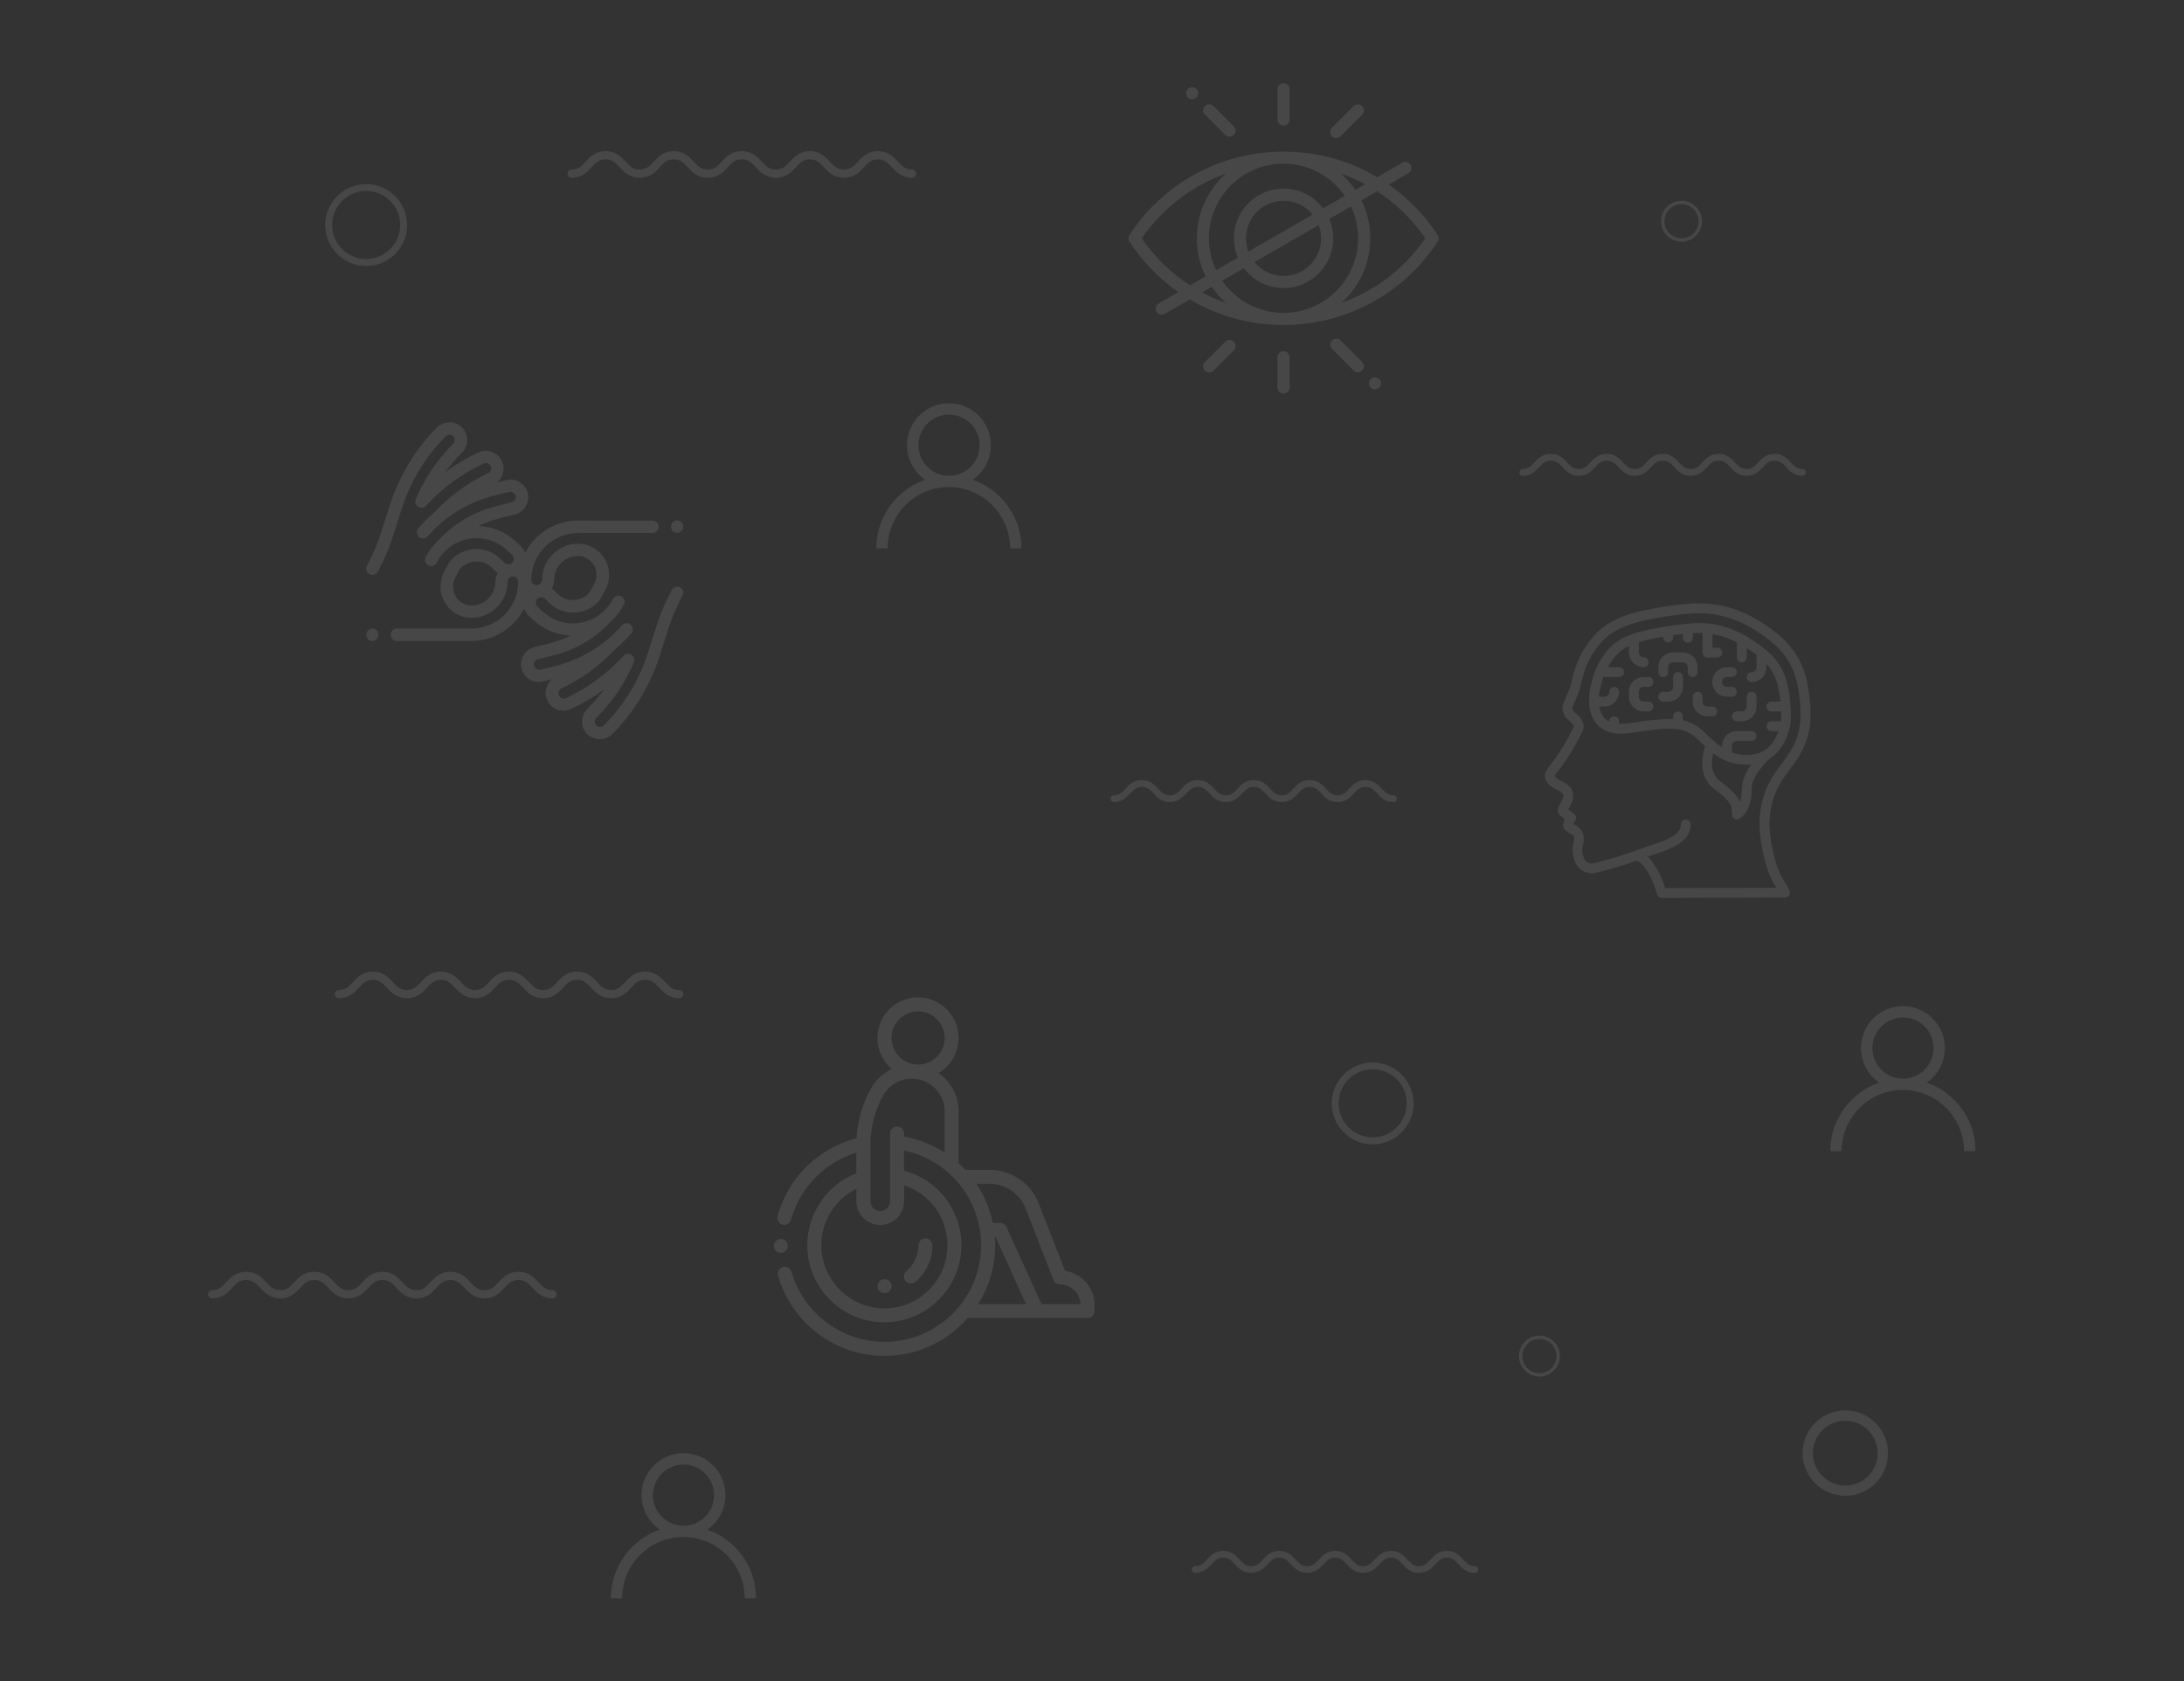 <?xml version="1.0" encoding="utf-8"?>
<!-- Generator: Adobe Illustrator 24.3.0, SVG Export Plug-In . SVG Version: 6.00 Build 0)  -->
<svg version="1.1" id="Layer_1" xmlns="http://www.w3.org/2000/svg" xmlns:xlink="http://www.w3.org/1999/xlink" x="0px" y="0px"
	 viewBox="0 0 2400 1847.5" style="enable-background:new 0 0 2400 1847.5;" xml:space="preserve">
<rect x="0" y="0" width="2400" height="1847.5" fill="#333333" stroke="none"/>
<style type="text/css">
	.st0{opacity:0.1;}
	.st1{fill:#FFFFFF;}
</style>
<g class="st0">
	<g>
		<g id="XMLID_75_">
			<path id="XMLID_112_" class="st1" d="M746.4,1096.8c-11.3,0-17.1-6.4-22-11.5c-4.5-4.8-8-8.7-15.4-8.7s-10.9,3.8-15.4,8.7
				c-4.7,5.2-10.7,11.5-22,11.5s-17.1-6.4-22-11.5c-4.5-4.8-8-8.7-15.4-8.7s-10.9,3.8-15.4,8.7c-4.7,5.2-10.7,11.5-22,11.5
				c-11.3,0-17.1-6.4-22-11.5c-4.5-4.8-8-8.7-15.4-8.7c-7.4,0-10.9,3.8-15.4,8.7c-4.7,5.2-10.7,11.5-22,11.5
				c-11.3,0-17.1-6.4-22-11.5c-4.5-4.8-8-8.7-15.4-8.7c-7.4,0-10.9,3.8-15.4,8.7c-4.7,5.2-10.7,11.5-22,11.5
				c-11.3,0-17.1-6.4-22-11.5c-4.5-4.8-8-8.7-15.4-8.7c-7.4,0-10.9,3.8-15.4,8.7c-4.7,5.2-10.7,11.5-22,11.5c-2.5,0-4.5-2-4.5-4.5
				c0-2.5,2-4.5,4.5-4.5c7.4,0,10.9-3.8,15.4-8.7c4.7-5.2,10.7-11.5,22-11.5c11.3,0,17.1,6.4,22,11.5c4.5,4.8,8,8.7,15.4,8.7
				c7.4,0,10.9-3.8,15.4-8.7c4.7-5.2,10.7-11.5,22-11.5c11.3,0,17.1,6.4,22,11.5c4.5,4.8,8,8.7,15.4,8.7c7.4,0,10.9-3.8,15.4-8.7
				c4.7-5.2,10.7-11.5,22-11.5c11.3,0,17.1,6.4,22,11.5c4.5,4.8,8,8.7,15.4,8.7s10.9-3.8,15.4-8.7c4.7-5.2,10.7-11.5,22-11.5
				s17.1,6.4,22,11.5c4.5,4.8,8,8.7,15.4,8.7s10.9-3.8,15.4-8.7c4.7-5.2,10.7-11.5,22-11.5s17.1,6.4,22,11.5c4.5,4.8,8,8.7,15.4,8.7
				c2.5,0,4.5,2,4.5,4.5C750.9,1094.9,748.9,1096.8,746.4,1096.8z"/>
		</g>
		<g id="XMLID_130_">
			<path id="XMLID_131_" class="st1" d="M607.2,1426.6c-11.3,0-17.1-6.4-22-11.5c-4.5-4.8-8-8.7-15.4-8.7s-10.9,3.8-15.4,8.7
				c-4.7,5.2-10.7,11.5-22,11.5s-17.1-6.4-22-11.5c-4.5-4.8-8-8.7-15.4-8.7c-7.4,0-10.9,3.8-15.4,8.7c-4.7,5.2-10.7,11.5-22,11.5
				c-11.3,0-17.1-6.4-22-11.5c-4.5-4.8-8-8.7-15.4-8.7c-7.4,0-10.9,3.8-15.4,8.7c-4.7,5.2-10.7,11.5-22,11.5
				c-11.3,0-17.1-6.4-22-11.5c-4.5-4.8-8-8.7-15.4-8.7c-7.4,0-10.9,3.8-15.4,8.7c-4.7,5.2-10.7,11.5-22,11.5
				c-11.3,0-17.1-6.4-22-11.5c-4.5-4.8-8-8.7-15.4-8.7c-7.4,0-10.9,3.8-15.4,8.7c-4.7,5.2-10.7,11.5-22,11.5c-2.5,0-4.5-2-4.5-4.5
				c0-2.5,2-4.5,4.5-4.5c7.4,0,10.9-3.8,15.4-8.7c4.7-5.2,10.7-11.5,22-11.5c11.3,0,17.1,6.4,22,11.5c4.5,4.8,8,8.7,15.4,8.7
				c7.4,0,10.9-3.8,15.4-8.7c4.7-5.2,10.7-11.5,22-11.5c11.3,0,17.1,6.4,22,11.5c4.5,4.8,8,8.7,15.4,8.7s10.9-3.8,15.4-8.7
				c4.7-5.2,10.7-11.5,22-11.5c11.3,0,17.1,6.4,22,11.5c4.5,4.8,8,8.7,15.4,8.7c7.4,0,10.9-3.8,15.4-8.7c4.7-5.2,10.7-11.5,22-11.5
				c11.3,0,17.1,6.4,22,11.5c4.5,4.8,8,8.7,15.4,8.7s10.9-3.8,15.4-8.7c4.7-5.2,10.7-11.5,22-11.5s17.1,6.4,22,11.5
				c4.5,4.8,8,8.7,15.4,8.7c2.5,0,4.5,2,4.5,4.5C611.7,1424.5,609.7,1426.6,607.2,1426.6z"/>
		</g>
		<g id="XMLID_132_">
			<path id="XMLID_133_" class="st1" d="M1531.3,881.3c-9.3,0-14.2-5.3-18.1-9.6c-3.7-4-6.6-7.1-12.6-7.1s-9,3.2-12.6,7.1
				c-4,4.3-8.8,9.6-18.1,9.6s-14.2-5.3-18.1-9.6c-3.7-4-6.6-7.1-12.6-7.1s-9,3.2-12.6,7.1c-4,4.3-8.8,9.6-18.1,9.6
				s-14.2-5.3-18.1-9.6c-3.7-4-6.6-7.1-12.6-7.1s-9,3.2-12.6,7.1c-4,4.3-8.8,9.6-18.1,9.6s-14.2-5.3-18.1-9.6
				c-3.7-4-6.6-7.1-12.7-7.1c-6,0-9,3.2-12.6,7.1c-4,4.3-8.8,9.6-18.1,9.6c-9.3,0-14.2-5.3-18.1-9.6c-3.7-4-6.6-7.1-12.7-7.1
				c-6,0-9,3.2-12.7,7.1c-4,4.3-8.8,9.6-18.1,9.6c-2.1,0-3.7-1.6-3.7-3.7c0-2.1,1.6-3.7,3.7-3.7c6,0,9-3.2,12.7-7.1
				c4-4.3,8.8-9.6,18.1-9.6s14.2,5.3,18.1,9.6c3.7,4,6.6,7.1,12.7,7.1c6,0,9-3.2,12.6-7.1c4-4.3,8.8-9.6,18.1-9.6
				c9.3,0,14.2,5.3,18.1,9.6c3.7,4,6.6,7.1,12.7,7.1c6,0,9-3.2,12.6-7.1c4-4.3,8.8-9.6,18.1-9.6s14.2,5.3,18.1,9.6
				c3.7,4,6.6,7.1,12.6,7.1s9-3.2,12.6-7.1c4-4.3,8.8-9.6,18.1-9.6s14.2,5.3,18.1,9.6c3.7,4,6.6,7.1,12.6,7.1s9-3.2,12.6-7.1
				c4-4.3,8.8-9.6,18.1-9.6s14.2,5.3,18.1,9.6c3.7,4,6.6,7.1,12.6,7.1c2.1,0,3.7,1.6,3.7,3.7
				C1534.9,879.6,1533.3,881.3,1531.3,881.3z"/>
		</g>
		<g id="XMLID_1_">
			<path id="XMLID_2_" class="st1" d="M1980.7,522.8c-9.3,0-14.2-5.3-18.1-9.6c-3.7-4-6.6-7.1-12.6-7.1s-9,3.2-12.6,7.1
				c-4,4.3-8.8,9.6-18.1,9.6s-14.2-5.3-18.1-9.6c-3.7-4-6.6-7.1-12.6-7.1s-9,3.2-12.6,7.1c-4,4.3-8.8,9.6-18.1,9.6
				s-14.2-5.3-18.1-9.6c-3.7-4-6.6-7.1-12.6-7.1s-9,3.2-12.6,7.1c-4,4.3-8.8,9.6-18.1,9.6s-14.2-5.3-18.1-9.6
				c-3.7-4-6.6-7.1-12.7-7.1c-6,0-9,3.2-12.6,7.1c-4,4.3-8.8,9.6-18.1,9.6s-14.2-5.3-18.1-9.6c-3.7-4-6.6-7.1-12.7-7.1
				c-6,0-9,3.2-12.7,7.1c-4,4.3-8.8,9.6-18.1,9.6c-2.1,0-3.7-1.6-3.7-3.7c0-2.1,1.6-3.7,3.7-3.7c6,0,9-3.2,12.7-7.1
				c4-4.3,8.8-9.6,18.1-9.6c9.3,0,14.2,5.3,18.1,9.6c3.7,4,6.6,7.1,12.7,7.1c6,0,9-3.2,12.6-7.1c4-4.3,8.8-9.6,18.1-9.6
				s14.2,5.3,18.1,9.6c3.7,4,6.6,7.1,12.7,7.1c6,0,9-3.2,12.6-7.1c4-4.3,8.8-9.6,18.1-9.6s14.2,5.3,18.1,9.6c3.7,4,6.6,7.1,12.6,7.1
				s9-3.2,12.6-7.1c4-4.3,8.8-9.6,18.1-9.6s14.2,5.3,18.1,9.6c3.7,4,6.6,7.1,12.6,7.1s9-3.2,12.6-7.1c4-4.3,8.8-9.6,18.1-9.6
				s14.2,5.3,18.1,9.6c3.7,4,6.6,7.1,12.6,7.1c2.1,0,3.7,1.6,3.7,3.7C1984.4,521.1,1982.8,522.8,1980.7,522.8z"/>
		</g>
		<g id="XMLID_4_">
			<path id="XMLID_5_" class="st1" d="M1620.7,1728.2c-9.3,0-14.2-5.3-18.1-9.6c-3.7-4-6.6-7.1-12.6-7.1s-9,3.2-12.6,7.1
				c-4,4.3-8.8,9.6-18.1,9.6s-14.2-5.3-18.1-9.6c-3.7-4-6.6-7.1-12.6-7.1s-9,3.2-12.6,7.1c-4,4.3-8.8,9.6-18.1,9.6
				s-14.2-5.3-18.1-9.6c-3.7-4-6.6-7.1-12.6-7.1s-9,3.2-12.6,7.1c-4,4.3-8.8,9.6-18.1,9.6s-14.2-5.3-18.1-9.6
				c-3.7-4-6.6-7.1-12.7-7.1c-6,0-9,3.2-12.6,7.1c-4,4.3-8.8,9.6-18.1,9.6s-14.2-5.3-18.1-9.6c-3.7-4-6.6-7.1-12.7-7.1
				c-6,0-9,3.2-12.7,7.1c-4,4.3-8.8,9.6-18.1,9.6c-2.1,0-3.7-1.6-3.7-3.7c0-2.1,1.6-3.7,3.7-3.7c6,0,9-3.2,12.7-7.1
				c4-4.3,8.8-9.6,18.1-9.6s14.2,5.3,18.1,9.6c3.7,4,6.6,7.1,12.7,7.1c6,0,9-3.2,12.6-7.1c4-4.3,8.8-9.6,18.1-9.6s14.2,5.3,18.1,9.6
				c3.7,4,6.6,7.1,12.7,7.1c6,0,9-3.2,12.6-7.1c4-4.3,8.8-9.6,18.1-9.6s14.2,5.3,18.1,9.6c3.7,4,6.6,7.1,12.6,7.1s9-3.2,12.6-7.1
				c4-4.3,8.8-9.6,18.1-9.6s14.2,5.3,18.1,9.6c3.7,4,6.6,7.1,12.6,7.1s9-3.2,12.6-7.1c4-4.3,8.8-9.6,18.1-9.6s14.2,5.3,18.1,9.6
				c3.7,4,6.6,7.1,12.6,7.1c2.1,0,3.7,1.6,3.7,3.7C1624.4,1726.6,1622.7,1728.2,1620.7,1728.2z"/>
		</g>
		<g id="XMLID_134_">
			<path id="XMLID_135_" class="st1" d="M1002.2,195.3c-11.3,0-17.1-6.4-22-11.5c-4.5-4.8-8-8.7-15.4-8.7s-10.9,3.8-15.4,8.7
				c-4.7,5.2-10.7,11.5-22,11.5c-11.3,0-17.1-6.4-22-11.5c-4.5-4.8-8-8.7-15.4-8.7c-7.4,0-10.9,3.8-15.4,8.7
				c-4.7,5.2-10.7,11.5-22,11.5c-11.3,0-17.1-6.4-22-11.5c-4.5-4.8-8-8.7-15.4-8.7s-10.9,3.8-15.4,8.7c-4.7,5.2-10.7,11.5-22,11.5
				s-17.1-6.4-22-11.5c-4.5-4.8-8-8.7-15.4-8.7s-10.9,3.8-15.4,8.7c-4.7,5.2-10.7,11.5-22,11.5s-17.1-6.4-22-11.5
				c-4.5-4.8-8-8.7-15.4-8.7s-10.9,3.8-15.4,8.7c-4.7,5.2-10.7,11.5-22,11.5c-2.5,0-4.5-2-4.5-4.5c0-2.5,2-4.5,4.5-4.5
				c7.4,0,10.9-3.8,15.4-8.7c4.7-5.2,10.7-11.5,22-11.5c11.3,0,17.1,6.4,22,11.5c4.5,4.8,8,8.7,15.4,8.7s10.9-3.8,15.4-8.7
				c4.7-5.2,10.7-11.5,22-11.5s17.1,6.4,22,11.5c4.5,4.8,8,8.7,15.4,8.7s10.9-3.8,15.4-8.7c4.7-5.2,10.7-11.5,22-11.5
				s17.1,6.4,22,11.5c4.5,4.8,8,8.7,15.4,8.7c7.4,0,10.9-3.8,15.4-8.7c4.7-5.2,10.7-11.5,22-11.5c11.3,0,17.1,6.4,22,11.5
				c4.5,4.8,8,8.7,15.4,8.7c7.4,0,10.9-3.8,15.4-8.7c4.7-5.2,10.7-11.5,22-11.5c11.3,0,17.1,6.4,22,11.5c4.5,4.8,8,8.7,15.4,8.7
				c2.5,0,4.5,2,4.5,4.5C1006.8,193.4,1004.8,195.3,1002.2,195.3z"/>
		</g>
	</g>
	<path class="st1" d="M2027.8,1643.5c-25.8,0-46.9-21-46.9-46.9s21-46.9,46.9-46.9c25.9,0,46.9,21,46.9,46.9
		C2074.7,1622.6,2053.6,1643.5,2027.8,1643.5z M2027.8,1561.1c-19.7,0-35.6,16-35.6,35.6c0,19.5,16,35.6,35.6,35.6
		s35.6-16,35.6-35.6C2063.4,1577.1,2047.5,1561.1,2027.8,1561.1z"/>
	<path class="st1" d="M402.4,292.3c-24.8,0-45-20.2-45-45s20.2-45,45-45c24.8,0,45,20.2,45,45S427.2,292.3,402.4,292.3z
		 M402.4,209.8c-20.6,0-37.4,16.8-37.4,37.4c0,20.6,16.8,37.4,37.4,37.4s37.4-16.8,37.4-37.4S423,209.8,402.4,209.8z"/>
	<path class="st1" d="M1508.4,1257.4c-24.8,0-45-20.2-45-45c0-24.8,20.2-45,45-45s45,20.2,45,45
		C1553.5,1237.2,1533.3,1257.4,1508.4,1257.4z M1508.4,1174.9c-20.6,0-37.4,16.8-37.4,37.4c0,20.6,16.8,37.4,37.4,37.4
		c20.6,0,37.4-16.8,37.4-37.4C1545.9,1191.7,1529.2,1174.9,1508.4,1174.9z"/>
	<path class="st1" d="M1847.8,265.6c-12.4,0-22.5-10.1-22.5-22.5s10.1-22.5,22.5-22.5c12.4,0,22.5,10.1,22.5,22.5
		S1860.2,265.6,1847.8,265.6z M1847.8,224.3c-10.3,0-18.8,8.5-18.8,18.8s8.5,18.8,18.8,18.8c10.3,0,18.8-8.5,18.8-18.8
		S1858.2,224.3,1847.8,224.3z"/>
	<path class="st1" d="M1691.7,1512.5c-12.4,0-22.5-10.1-22.5-22.5s10.1-22.5,22.5-22.5s22.5,10.1,22.5,22.5
		S1704.1,1512.5,1691.7,1512.5z M1691.7,1471.2c-10.3,0-18.8,8.5-18.8,18.8c0,10.3,8.5,18.8,18.8,18.8s18.8-8.5,18.8-18.8
		C1710.5,1479.6,1702,1471.2,1691.7,1471.2z"/>
	<g>
		<g>
			<path class="st1" d="M1099.2,546.2c-8.7-8.7-19-15.2-30.3-19c12.1-8.3,20-22.3,20-38c0-25.4-20.6-46.1-46.1-46.1
				c-25.4,0-46.1,20.6-46.1,46.1c0,15.7,7.9,29.6,20,38c-11.3,3.8-21.6,10.3-30.3,19c-15,15-23.4,35-23.4,56.3h12.4
				c0-37.1,30.2-67.3,67.3-67.3s67.3,30.2,67.3,67.3h12.4C1122.6,581.3,1114.2,561.2,1099.2,546.2z M1042.9,522.8
				c-18.6,0-33.6-15-33.6-33.6s15-33.6,33.6-33.6c18.6,0,33.6,15,33.6,33.6S1061.4,522.8,1042.9,522.8z"/>
		</g>
	</g>
	<g>
		<g>
			<path class="st1" d="M807.5,1699.8c-8.7-8.7-19-15.2-30.3-19c12.1-8.3,20-22.3,20-38c0-25.4-20.6-46.1-46.1-46.1
				c-25.4,0-46.1,20.6-46.1,46.1c0,15.7,7.9,29.6,20,38c-11.3,3.8-21.6,10.3-30.3,19c-15,15-23.4,35-23.4,56.3h12.4
				c0-37.1,30.2-67.3,67.3-67.3c37.1,0,67.3,30.2,67.3,67.3h12.4C830.8,1734.9,822.5,1714.8,807.5,1699.8z M751.1,1676.4
				c-18.6,0-33.6-15-33.6-33.6s15-33.6,33.6-33.6c18.6,0,33.6,15,33.6,33.6S769.7,1676.4,751.1,1676.4z"/>
		</g>
	</g>
	<g>
		<g>
			<path class="st1" d="M2147.5,1208.6c-8.7-8.7-19-15.2-30.3-19c12.1-8.3,20-22.3,20-38c0-25.4-20.6-46.1-46.1-46.1
				c-25.5,0-46.1,20.6-46.1,46.1c0,15.7,7.9,29.6,20,38c-11.3,3.8-21.6,10.3-30.3,19c-15,15-23.4,35-23.4,56.3h12.4
				c0-37.1,30.2-67.3,67.3-67.3c37.1,0,67.3,30.2,67.3,67.3h12.4C2170.9,1243.6,2162.6,1223.6,2147.5,1208.6z M2091.2,1185.2
				c-18.6,0-33.6-15-33.6-33.6c0-18.6,15-33.6,33.6-33.6c18.6,0,33.6,15,33.6,33.6C2124.8,1170.1,2109.7,1185.2,2091.2,1185.2z"/>
		</g>
	</g>
	<g>
		<path class="st1" d="M409.2,690.8c-1.8,0-3.5,0.7-4.8,2c-1.3,1.3-2,3-2,4.8c0,1.8,0.7,3.6,2,4.8c1.3,1.3,3,2,4.8,2
			c1.8,0,3.5-0.7,4.8-2c1.3-1.3,2-3,2-4.8c0-1.8-0.7-3.5-2-4.8C412.7,691.5,411,690.8,409.2,690.8z"/>
		<path class="st1" d="M744.1,585.4c1.8,0,3.5-0.7,4.8-2c1.3-1.3,2-3,2-4.8c0-1.8-0.7-3.5-2-4.8c-1.3-1.3-3-2-4.8-2
			c-1.8,0-3.5,0.7-4.8,2c-1.3,1.3-2,3-2,4.8c0,1.8,0.7,3.6,2,4.8C740.6,584.7,742.3,585.4,744.1,585.4z"/>
		<path class="st1" d="M747.2,645.4c-3.4-1.7-7.4-0.4-9.1,3l-3.2,6.3c-5,10-9.3,20.4-12.8,31.1L712,717.3
			c-9.4,29.4-25.5,56.2-46.3,77.6c-0.6,0.7-1.3,1.3-1.9,1.9c-1.2,1.2-2.9,1.9-4.6,1.9c-1.6,0-3-0.6-4-1.7c-2.2-2.3-2.1-6,0.1-8.2
			c17.7-17.6,31.5-38.1,41.2-61c1.5-3.5-0.2-7.5-3.6-8.9c-2.9-1.2-6.2-0.3-8.1,2.2c-17.8,19.3-38.9,34.7-62.8,45.9
			c-2.9,1.4-6.4,0.1-7.8-2.8c-0.7-1.4-0.7-3-0.2-4.5c0.5-1.5,1.6-2.6,3-3.3c22.4-10.5,42.3-25,59.1-43.2c6.3-5.2,12.1-11,17.6-17.2
			c2.5-2.8,2.2-7.1-0.6-9.6c-2.8-2.5-7.1-2.2-9.6,0.6c-19.4,22.2-44.8,37.7-73.4,44.8l-16.2,4c-1.5,0.4-3.1,0.1-4.4-0.7
			c-1.3-0.8-2.3-2.1-2.7-3.6c-0.8-3.1,1.1-6.3,4.3-7.1l16.2-4c25.5-6.3,48.2-19.9,65.8-39.3c5-4.8,9.3-10.5,12.5-16.9
			c1.7-3.4,0.4-7.4-3-9.1c-3.4-1.7-7.4-0.4-9.1,3c-2.1,4.2-4.7,7.9-7.8,11.2c-0.4,0.3-0.8,0.6-1.2,1.1c-0.4,0.5-0.8,0.9-1.2,1.3
			c-8.9,8.4-20.9,13.3-33.7,13.3c0,0,0,0,0,0c-12.5,0-24.6-4.9-34.1-13.8l-4.7-4.4c-2.4-2.3-2.7-6.1-0.6-8.5c1.1-1.2,2.6-2,4.2-2
			c1.6-0.1,3.2,0.5,4.4,1.6l5.4,5.1c11.9,11.1,29.1,13.3,44,5.4c6-3.2,10.9-8.2,14.1-14.5l3.4-6.6c3.5-6.9,4.5-14.9,2.9-22.5
			l-0.1-0.6c-3.4-15.5-17.3-26.8-33.2-26.8c-21.7,0-39.5,17.7-39.6,39.4c0,3.3-2.7,6.2-5.9,6.2c0,0,0,0,0,0c-1.6,0-3.1-0.6-4.2-1.7
			c-1.1-1.1-1.7-2.6-1.7-4.2c0-28.4,23.1-51.5,51.5-51.5h81.7c3.8,0,6.8-3,6.8-6.8c0-3.8-3-6.8-6.8-6.8H635
			c-25.2,0-47.1,14.4-57.9,35.4c-1.1-2.8-2.7-5.4-5.1-7.6l-4.7-4.4c-11.5-10.8-26.3-17-41.6-17.4c7.5-3.7,15.5-6.6,23.8-8.7l16.2-4
			c10.4-2.6,16.8-13.2,14.2-23.6c-1.3-5-4.4-9.3-8.9-12c-4.5-2.7-9.7-3.5-14.7-2.2l-10.1,2.5c2.7-2.2,4.8-5.1,6-8.5
			c1.8-4.9,1.5-10.2-0.7-14.9c-4.6-9.7-16.2-13.9-25.9-9.4c-12.8,6-25,13.2-36.3,21.5c5.5-7.6,11.6-14.7,18.4-21.4
			c7.4-7.4,7.6-19.6,0.4-27.2c-3.6-3.8-8.5-5.9-13.7-6c-5.4-0.1-10.6,2.1-14.4,5.9c-0.7,0.7-1.4,1.4-2.1,2.1
			c-22.3,22.9-39.4,51.6-49.5,82.9l-10.1,31.5c-3.2,10-7.2,19.8-12,29.1l-3.2,6.3c-1.7,3.4-0.4,7.4,3,9.1c1,0.5,2,0.7,3.1,0.7
			c2.5,0,4.9-1.4,6.1-3.7l3.2-6.3c5-10,9.3-20.4,12.8-31.1l10.1-31.5c9.4-29.4,25.5-56.2,46.3-77.6c0.6-0.7,1.3-1.3,1.9-2
			c1.2-1.2,2.9-1.9,4.6-1.9c1.6,0,3,0.6,4,1.7c2.2,2.3,2.1,6-0.1,8.2c-17.7,17.6-31.5,38.1-41.2,61c-1.5,3.5,0.2,7.5,3.6,8.9
			c2.9,1.2,6.2,0.3,8.1-2.2c17.8-19.3,39-34.7,62.8-45.9c2.9-1.4,6.4-0.1,7.8,2.8c0.7,1.4,0.7,3,0.2,4.5c-0.5,1.5-1.6,2.6-3,3.3
			c-22.4,10.5-42.3,25-59.1,43.2c-6.3,5.2-12.1,11-17.6,17.2c-2.5,2.8-2.2,7.1,0.6,9.6c2.8,2.5,7.1,2.2,9.6-0.6
			c19.4-22.2,44.8-37.7,73.4-44.8l16.2-4c1.5-0.4,3.1-0.1,4.4,0.7c1.3,0.8,2.3,2.1,2.7,3.6c0.8,3.1-1.1,6.3-4.3,7.1l-16.2,4
			c-25.5,6.3-48.1,19.9-65.8,39.3c-5,4.8-9.3,10.5-12.5,16.9c-1.7,3.4-0.4,7.4,3,9.1c3.4,1.7,7.4,0.4,9.1-3
			c2.1-4.1,4.7-7.9,7.8-11.2c0.4-0.3,0.8-0.7,1.2-1.1c0.4-0.5,0.8-0.9,1.2-1.3c8.9-8.4,20.9-13.3,33.7-13.3h0
			c12.5,0,24.6,4.9,34.1,13.8l4.7,4.4c2.4,2.3,2.7,6.1,0.6,8.5c-1.1,1.2-2.6,2-4.2,2c-1.6,0.1-3.2-0.5-4.4-1.6l-5.4-5.1
			c-11.9-11.1-29.1-13.3-44-5.4c-6,3.2-10.9,8.2-14.1,14.5l-3.4,6.6c-3.5,6.9-4.5,14.9-2.9,22.5l0.1,0.6
			c3.4,15.5,17.3,26.8,33.2,26.8c21.7,0,39.5-17.7,39.6-39.4c0-3.3,2.7-6.2,5.9-6.2h0c1.6,0,3.1,0.6,4.2,1.7
			c1.1,1.1,1.7,2.6,1.7,4.2c0,28.4-23.1,51.5-51.5,51.5h-81.9c-3.8,0-6.8,3-6.8,6.8c0,3.8,3,6.8,6.8,6.8h81.9
			c25.2,0,47.1-14.4,57.9-35.4c1.1,2.8,2.7,5.4,5.1,7.6l4.7,4.4c11.5,10.8,26.3,17,41.6,17.4c-7.5,3.7-15.5,6.6-23.8,8.7l-16.2,4
			c-10.4,2.6-16.8,13.2-14.2,23.6c1.3,5,4.4,9.3,8.9,12c3.1,1.8,6.5,2.8,10,2.8c1.6,0,3.2-0.2,4.7-0.6l10.1-2.5
			c-2.7,2.2-4.8,5.1-6,8.5c-1.8,4.9-1.5,10.2,0.7,14.9c3.3,7.1,10.3,11.2,17.7,11.2c2.8,0,5.6-0.6,8.2-1.8c12.8-6,25-13.2,36.3-21.5
			c-5.5,7.6-11.6,14.7-18.4,21.4c-7.4,7.4-7.6,19.6-0.4,27.2c3.6,3.8,8.5,5.9,13.7,6h0.3c5.3,0,10.4-2.1,14.2-5.9
			c0.7-0.7,1.4-1.4,2.1-2.1c22.3-22.9,39.4-51.6,49.5-82.9l10.1-31.5c3.2-10,7.2-19.8,12-29.1l3.2-6.3
			C751.9,651.2,750.5,647.1,747.2,645.4z M609,636.8c0.1-14.3,11.8-25.9,26-25.9c9.5,0,17.9,6.7,19.9,16l0.1,0.6
			c1,4.6,0.4,9.3-1.7,13.5l-3.4,6.6c-1.9,3.8-4.8,6.7-8.3,8.6c-9.6,5.1-20.8,3.8-28.3-3.3l-5.4-5.1c-0.5-0.5-1-0.9-1.5-1.3
			C608,643.7,609,640.4,609,636.8z M544.3,639.4c-0.1,14.3-11.8,25.9-26,25.9c-9.5,0-17.9-6.7-19.9-16l-0.1-0.6
			c-1-4.6-0.4-9.3,1.7-13.5l3.4-6.6c1.9-3.8,4.8-6.7,8.3-8.6c3.9-2.1,8.1-3.1,12.1-3.1c5.9,0,11.7,2.2,16.2,6.4l5.4,5.1
			c0.5,0.5,1,0.9,1.5,1.3C545.3,632.5,544.3,635.9,544.3,639.4z"/>
	</g>
	<g>
		<path class="st1" d="M1410.5,138c3.7,0,6.7-3,6.7-6.7V98.1c0-3.7-3-6.7-6.7-6.7c-3.7,0-6.7,3-6.7,6.7v33.2
			C1403.8,135,1406.8,138,1410.5,138z"/>
		<path class="st1" d="M1346.4,148.3c1.3,1.3,3,1.9,4.7,1.9c1.7,0,3.4-0.7,4.7-2c2.6-2.6,2.6-6.8,0-9.4l-22.3-22.3
			c-2.6-2.6-6.8-2.6-9.4,0c-2.6,2.6-2.6,6.8,0,9.4L1346.4,148.3z"/>
		<path class="st1" d="M1310,109.1c1.7,0,3.4-0.7,4.7-1.9l0,0c2.6-2.6,2.6-6.8,0-9.4c-2.6-2.6-6.8-2.6-9.4,0c-2.6,2.6-2.6,6.8,0,9.4
			C1306.6,108.5,1308.3,109.1,1310,109.1z"/>
		<path class="st1" d="M1468.4,151.7c1.7,0,3.4-0.7,4.7-2l23.7-23.7c2.6-2.6,2.6-6.8,0-9.4c-2.6-2.6-6.8-2.6-9.4,0l-23.7,23.7
			c-2.6,2.6-2.6,6.8,0,9.4C1465,151,1466.7,151.7,1468.4,151.7z"/>
		<path class="st1" d="M1410.5,385.8c-3.7,0-6.7,3-6.7,6.7v33.2c0,3.7,3,6.7,6.7,6.7c3.7,0,6.7-3,6.7-6.7v-33.2
			C1417.2,388.8,1414.2,385.8,1410.5,385.8z"/>
		<path class="st1" d="M1346.4,375.5l-22.3,22.3c-2.6,2.6-2.6,6.8,0,9.4c1.3,1.3,3,2,4.7,2c1.7,0,3.4-0.7,4.7-1.9l22.3-22.3
			c2.6-2.6,2.6-6.8,0-9.4C1353.3,372.9,1349,372.9,1346.4,375.5z"/>
		<path class="st1" d="M1473.2,374c-2.6-2.6-6.8-2.6-9.4,0c-2.6,2.6-2.6,6.8,0,9.4l23.7,23.7c1.3,1.3,3,2,4.7,2s3.4-0.7,4.7-1.9
			c2.6-2.6,2.6-6.8,0-9.4L1473.2,374z"/>
		<path class="st1" d="M1506.3,416.6L1506.3,416.6c-2.6,2.6-2.6,6.8,0,9.4c1.3,1.3,3,1.9,4.7,1.9c1.7,0,3.4-0.7,4.7-2
			c2.6-2.6,2.6-6.8,0-9.4C1513.1,414,1508.9,414,1506.3,416.6z"/>
		<path class="st1" d="M1579.9,258.2c-14.5-22.1-32.8-40.8-53.8-55.4l21.6-12.5c3.2-1.8,4.3-5.9,2.4-9.1c-1.8-3.2-5.9-4.3-9.1-2.4
			l-27.5,15.9c-30.7-18.2-66.1-28.1-103-28.1c-68.5,0-131.8,34.2-169.4,91.6c-1.5,2.2-1.5,5.1,0,7.3c14.5,22.1,32.8,40.8,53.8,55.4
			l-21.6,12.5c-3.2,1.8-4.3,5.9-2.4,9.1c1.2,2.1,3.5,3.3,5.8,3.3c1.1,0,2.3-0.3,3.3-0.9l27.5-15.9c30.7,18.2,66.1,28.1,103,28.1
			c68.5,0,131.8-34.2,169.4-91.6C1581.3,263.3,1581.3,260.5,1579.9,258.2z M1500.1,202.5l-10.7,6.2c-4.4-6.6-9.7-12.5-15.6-17.8
			C1482.9,194,1491.7,197.9,1500.1,202.5z M1492.4,261.9c0,45.2-36.8,81.9-81.9,81.9c-27.9,0-52.6-14-67.4-35.4l23.8-13.7
			c10,13.2,25.8,21.8,43.6,21.8c30.1,0,54.6-24.5,54.6-54.6c0-7.6-1.5-14.8-4.3-21.3l23.8-13.7
			C1489.6,237.5,1492.4,249.3,1492.4,261.9z M1369.2,261.9c0-22.8,18.5-41.3,41.3-41.3c12.9,0,24.4,5.9,31.9,15.2l-70.6,40.7
			C1370.2,271.9,1369.2,267,1369.2,261.9z M1449.1,247.3c1.7,4.5,2.7,9.5,2.7,14.6c0,22.8-18.5,41.3-41.3,41.3
			c-12.9,0-24.4-5.9-31.9-15.2L1449.1,247.3z M1454.1,229c-10-13.2-25.8-21.8-43.6-21.8c-30.1,0-54.6,24.5-54.6,54.6
			c0,7.6,1.5,14.8,4.3,21.3l-23.8,13.7c-5.1-10.6-7.9-22.5-7.9-35.1c0-45.2,36.8-81.9,81.9-81.9c27.9,0,52.6,14,67.4,35.4
			L1454.1,229z M1254.7,261.9c23-33.3,55.4-57.9,92.4-71.1c-19.6,17.5-31.9,42.8-31.9,71.1c0,15,3.5,29.1,9.6,41.7l-17.1,9.9
			C1287.1,300.2,1269.1,282.8,1254.7,261.9z M1320.9,321.3l10.7-6.2c4.4,6.6,9.7,12.5,15.6,17.8
			C1338.1,329.7,1329.3,325.8,1320.9,321.3z M1473.9,332.9c19.6-17.5,31.9-42.8,31.9-71.1c0-15-3.5-29.1-9.6-41.7l17.1-9.9
			c20.6,13.3,38.7,30.8,53,51.6C1543.3,295.2,1510.9,319.8,1473.9,332.9z"/>
	</g>
	<g>
		<path class="st1" d="M1170.4,1396.4l-28.8-73.9c-4.3-11-11.7-20.4-21.5-27c-9.8-6.7-21.2-10.2-33-10.2h-26.4
			c-2.3-2.5-4.7-4.9-7.3-7.2v-56.9c0-17.5-8.7-32.9-22.1-42.2c13.2-7.8,22.1-22.1,22.1-38.5c0-24.6-20-44.6-44.6-44.6
			s-44.6,20-44.6,44.6c0,13.7,6.2,26,15.9,34.1c-9.6,4.5-17.8,12-23.1,21.6c-9.3,16.7-14.6,35.3-15.7,54.4
			c-19.8,5.1-38,15.2-53,29.3c-16.3,15.4-27.9,34.9-33.8,56.3c-1.1,4.1,1.3,8.3,5.4,9.4c0.7,0.2,1.4,0.3,2,0.3
			c3.4,0,6.5-2.3,7.4-5.7c9.6-35.1,37.2-63.2,71.7-73.7v22.8c-14.8,5.7-27.5,15.4-37.1,28.3c-11,14.7-16.8,32.2-16.8,50.6
			c0,46.7,38,84.7,84.7,84.7s84.7-38,84.7-84.7c0-38.7-26.2-72.2-63.1-81.9v-22.1c48.8,10,84.7,53.3,84.7,104
			c0,58.6-47.6,106.2-106.2,106.2c-47.2,0-89.1-31.6-102.1-76.9c-1.2-4.1-5.4-6.4-9.5-5.3c-4.1,1.2-6.5,5.4-5.3,9.5
			c7.1,24.9,22.4,47.3,43.1,63.1c21.3,16.3,46.9,25,73.8,25c36.4,0,69.2-16.1,91.5-41.6h131.7c4.3,0,7.7-3.4,7.7-7.7v-6.7
			C1202.9,1414.9,1188.7,1399.1,1170.4,1396.4z M1008.9,1111.3c16.1,0,29.2,13.1,29.2,29.2c0,16.1-13.1,29.2-29.2,29.2
			c-16.1,0-29.2-13.1-29.2-29.2C979.7,1124.4,992.8,1111.3,1008.9,1111.3z M1041.2,1368.3c0,38.2-31.1,69.3-69.3,69.3
			s-69.3-31.1-69.3-69.3c0-26.8,15.1-50.6,38.5-62.1v13.6c0,14.4,11.7,26.2,26.2,26.2c14.4,0,26.2-11.7,26.2-26.2v-17.4
			C1021.7,1311.6,1041.2,1338,1041.2,1368.3z M985.8,1237.8c-4.3,0-7.7,3.4-7.7,7.7v74.4c0,5.9-4.8,10.8-10.8,10.8
			c-5.9,0-10.8-4.8-10.8-10.8v-24.9c0,0,0,0,0-0.1v-37c0-18.9,4.8-37.6,14-54.1c6.4-11.5,18.4-18.6,31.5-18.6
			c19.9,0,36.1,16.2,36.1,36.1v45.1c-13.3-8.6-28.4-14.7-44.6-17.6v-3.2C993.5,1241.2,990.1,1237.8,985.8,1237.8z M1093.6,1368.3
			c0-3.1-0.1-6.2-0.4-9.2h0.8l33.5,73.9h-52.7C1086.7,1414.3,1093.6,1392.1,1093.6,1368.3z M1144.5,1433l-38.5-84.8
			c-1.2-2.8-4-4.5-7-4.5h-8c-3.2-15.6-9.4-30.1-18-43h14.1c17.9,0,33.6,10.8,40.1,27.4l30.5,78.4c1.2,3,4,4.9,7.2,4.9
			c12.1,0,22,9.6,22.5,21.6H1144.5z"/>
		<path class="st1" d="M863.5,1374.4c1.4-1.4,2.3-3.4,2.3-5.4c0-2-0.8-4-2.3-5.4c-1.4-1.4-3.4-2.3-5.4-2.3c-2,0-4,0.8-5.4,2.3
			c-1.4,1.4-2.3,3.4-2.3,5.4c0,2,0.8,4,2.3,5.4c1.4,1.4,3.4,2.3,5.4,2.3C860.1,1376.7,862.1,1375.9,863.5,1374.4z"/>
		<path class="st1" d="M995.1,1407.6c1.5,1.8,3.7,2.7,5.9,2.7c1.8,0,3.5-0.6,5-1.8c11.8-10,18.6-24.6,18.6-40.1
			c0-4.3-3.4-7.7-7.7-7.7s-7.7,3.4-7.7,7.7c0,10.9-4.8,21.3-13.2,28.4C992.8,1399.5,992.4,1404.3,995.1,1407.6z"/>
		<path class="st1" d="M972.1,1405.5C972.1,1405.5,972,1405.5,972.1,1405.5H972c-4.3,0-7.7,3.4-7.7,7.7s3.4,7.7,7.7,7.7h0.2
			c4.2,0,7.6-3.5,7.6-7.8C979.8,1409,976.3,1405.5,972.1,1405.5z"/>
	</g>
	<g id="Page-1">
		<g id="_x30_50---Human-Brain" transform="translate(0, -1)">
			<path id="Shape" class="st1" d="M1989.5,788.4c0.3-15.5-1.6-30.9-5.6-45.8c-5.5-18.5-16.8-34.8-32.2-46.4
				c-30.4-23.9-58.9-33.7-92.2-32.1c-17.5,1.2-35,3.7-52.2,7.5c-24.3,4.9-42,13.4-54,26.2c-9.5,10.2-16.9,22.1-21.6,35.2
				c-2,5.8-3.6,11.7-4.9,17.6l-0.4,1.9c-1.1,4.2-2.7,8.3-4.6,12.2c-1.1,2.5-2.2,5-3.2,7.6c-1.3,2.8-1.7,6-1.5,9.1
				c1.1,4.8,3.9,9.1,7.9,12c2.6,2.4,4.4,4.1,4.4,5.7c-0.2,0.8-0.5,1.6-0.9,2.3c-6.5,13.6-14.4,26.5-23.6,38.4
				c-3.9,4.7-7.9,10.2-7.1,15.9c1.2,4.3,4,7.9,7.8,10.1c1.8,1.2,3.7,2.3,5.6,3.2c2.3,1.2,6.2,3.2,6.5,4.6c0.3,1.8,0.1,3.7-0.6,5.4
				c-0.8,1.7-1.6,3.1-2.3,4.4c-2,3.5-5.3,9.4-0.3,13.6c1.2,1,3.2,2.6,5,4c-1.3,2.4-2,5.1-1.7,7.8c0.3,2.1,1.4,4,3.2,5.2
				c1.2,0.9,2.5,1.6,3.8,2.3c3.2,1.8,4.4,2.7,4.9,4.3c0.3,2.2,0.1,4.4-0.6,6.5c-0.3,1.4-0.6,2.8-0.8,4.2c-0.5,4.9,0.1,9.9,1.8,14.5
				c2.8,10.3,13.1,16.5,23.5,14.3c15.4-3.7,30.6-8.3,45.5-13.6c12.1,7.2,19.8,28.8,21.8,37c0.6,2.4,2.8,4.1,5.2,4.1l135.4-0.4
				c1.7,0,3.3-0.8,4.3-2.2c1-1.4,1.3-3.1,0.8-4.8c-1.3-3.7-3.2-7.2-5.5-10.3c-1.3-1.8-2.4-3.7-3.5-5.7c-2.4-5-4.5-10.1-6.1-15.4
				c-3.1-10.4-5.2-21.1-6.4-31.9c-1.9-16.1,0.5-32.5,7.1-47.3c4-8.2,8.9-16,14.6-23.1c3.2-4.4,6.6-8.9,9.6-13.7
				C1984.8,819.5,1989.4,804.2,1989.5,788.4z M1958,840c-6.2,7.8-11.6,16.2-15.9,25.2c-7.3,16.6-10,34.9-7.9,53
				c1.2,11.4,3.5,22.8,6.7,33.8c1.8,5.8,4,11.5,6.7,16.9c1.2,2.4,2.6,4.7,4.2,7l0.4,0.6l-122.3,0.3c-3.6-12.8-10.1-24.6-19-34.5
				c1.4-0.5,2.7-0.9,3.9-1.4c4.1-1.4,7.2-2.5,8.7-3c23.1-7.3,34.7-17.8,34.4-31.2c-0.2-2.9-2.6-5.2-5.5-5.3c-1.4,0-2.8,0.6-3.8,1.7
				c-1,1-1.5,2.4-1.5,3.9c0.1,5.6-4.4,13.7-26.8,20.7c-1.6,0.5-4.8,1.6-9,3.1c-3.8,1.3-8.6,3-13.7,4.8c-15.2,5.5-30.7,10.2-46.4,14
				c-5.1,1-10-2.2-11.1-7.2c-1.2-3-1.6-6.3-1.3-9.5c0.1-1.1,0.4-2.2,0.6-3.4c1.1-3.7,1.3-7.7,0.5-11.5c-1.5-5-5.2-9-9.9-11l-1.2-0.7
				c0.6-1.2,1.3-2.3,2.1-3.3c0.9-1.1,1.3-2.6,1.1-4c-0.2-1.4-1-2.7-2.1-3.6c-1.3-1-4.4-3.3-6.6-5c0.3-0.5,0.6-1.1,0.9-1.6
				c0.8-1.5,1.8-3.1,2.7-5.1c1.7-3.8,2.2-8,1.5-12.1c-1.3-6.6-7.6-9.8-12.2-12.2c-1.6-0.7-3.1-1.6-4.5-2.6c-1.1-0.8-2.2-1.6-3.2-2.6
				c0-0.8,0.9-2.8,5-7.8c9.6-12.4,17.9-25.9,24.6-40.1c1.3-2.2,2-4.7,2.1-7.3c-0.5-5.4-3.4-10.4-7.9-13.5c-2.2-2-4.2-3.9-4.5-5.5
				c0-1.3,0.3-2.6,0.9-3.8c0.9-2.3,1.9-4.6,2.9-6.9c2.2-4.5,4-9.3,5.2-14.2l0.4-1.9c1.2-5.5,2.7-11,4.5-16.3
				c4.2-11.7,10.8-22.5,19.3-31.6c10.4-11,26.3-18.6,48.3-23c16.7-3.6,33.6-6.1,50.6-7.3c30.5-1.6,56.7,7.6,84.9,29.8
				c13.7,10.1,23.7,24.5,28.5,40.8c3.8,13.9,5.6,28.3,5.3,42.7c-0.1,13.7-4.1,27.2-11.5,38.7C1964.4,831.4,1961.1,835.8,1958,840
				L1958,840z"/>
			<path id="Shape_1_" class="st1" d="M1806.2,755.7h5.4c3,0,5.4-2.4,5.4-5.4c0-3-2.4-5.4-5.4-5.4h-5.4c-8.9,0-16.2,7.2-16.2,16.2
				v5.4c0,8.9,7.2,16.2,16.2,16.2h5.4c3,0,5.4-2.4,5.4-5.4c0-3-2.4-5.4-5.4-5.4h-5.4c-3,0-5.4-2.4-5.4-5.4v-5.4
				C1800.8,758.1,1803.2,755.7,1806.2,755.7z"/>
			<path id="Shape_2_" class="st1" d="M1843.9,739.5c-3,0-5.4,2.4-5.4,5.4v10.8c0,3-2.4,5.4-5.4,5.4h-5.4c-3,0-5.4,2.4-5.4,5.4
				s2.4,5.4,5.4,5.4h5.4c8.9,0,16.2-7.2,16.2-16.2v-10.8C1849.3,742,1846.9,739.5,1843.9,739.5z"/>
			<path id="Shape_3_" class="st1" d="M1865.5,739.5v-5.4c0-8.9-7.2-16.2-16.2-16.2h-10.8c-8.9,0-16.2,7.2-16.2,16.2v5.4
				c0,3,2.4,5.4,5.4,5.4s5.4-2.4,5.4-5.4v-5.4c0-3,2.4-5.4,5.4-5.4h10.8c3,0,5.4,2.4,5.4,5.4v5.4c0,3,2.4,5.4,5.4,5.4
				S1865.5,742.5,1865.5,739.5z"/>
			<path id="Shape_4_" class="st1" d="M1881.7,777.3h-5.4c-3,0-5.4-2.4-5.4-5.4v-5.4c0-3-2.4-5.4-5.4-5.4c-3,0-5.4,2.4-5.4,5.4v5.4
				c0,8.9,7.2,16.2,16.2,16.2h5.4c3,0,5.4-2.4,5.4-5.4C1887.1,779.7,1884.6,777.3,1881.7,777.3z"/>
			<path id="Shape_5_" class="st1" d="M1908.6,761.1c0-3-2.4-5.4-5.4-5.4h-5.4c-3,0-5.4-2.4-5.4-5.4c0-3,2.4-5.4,5.4-5.4h5.4
				c3,0,5.4-2.4,5.4-5.4c0-3-2.4-5.4-5.4-5.4h-5.4c-8.9,0-16.2,7.2-16.2,16.2s7.2,16.2,16.2,16.2h5.4
				C1906.2,766.5,1908.6,764.1,1908.6,761.1z"/>
			<path id="Shape_6_" class="st1" d="M1924.8,761.1c-3,0-5.4,2.4-5.4,5.4v10.8c0,3-2.4,5.4-5.4,5.4h-5.4c-3,0-5.4,2.4-5.4,5.4
				s2.4,5.4,5.4,5.4h5.4c8.9,0,16.2-7.2,16.2-16.2v-10.8C1930.2,763.5,1927.8,761.1,1924.8,761.1z"/>
			<path id="Shape_7_" class="st1" d="M1967.7,777.3c0-0.1,0-0.2,0-0.2c-0.5-9.6-2-19.2-4.6-28.5c-4.2-14.2-12.9-26.5-24.8-35.3
				c-24.4-19.1-46.5-27.7-71.7-27.7c-2,0-4,0.1-6,0.2c-1.8,0.1-3.7,0.3-5.5,0.5c-0.1,0-0.2-0.1-0.4-0.1c-0.3,0-0.6,0.1-0.8,0.2
				c-14.2,1.4-28.3,3.5-42.3,6.5c-6.1,1.2-12.2,2.9-18,5c-0.1,0-0.2,0.1-0.4,0.1c-9.1,3-17.4,8-24.2,14.7
				c-6.6,7.1-11.9,15.3-15.5,24.3c-0.2,0.3-0.3,0.6-0.4,1c-0.4,0.9-0.8,1.7-1.1,2.6c-1.7,4.5-4.3,15.7-4.6,17.1
				c-1.2,6-4.2,26.7,8,39.7c7.8,8.2,19.6,11.3,35.2,9.1l7.3-1c34.6-5,52-7.5,66.9,7.1c2.9,2.8,5.8,5.7,8.9,8.5
				c-3.4,10.7-7.8,33.4,10.2,46.9c19.4,14.6,19.4,18.5,19.4,28c0,1.9,1,3.6,2.5,4.6c1.6,1,3.6,1.1,5.3,0.2
				c1.4-0.7,13.8-7.6,13.8-31.8c0-13.2,9.9-24.7,19.6-34.2l0.2-0.1c5.3-3.6,9.9-8.2,13.5-13.5c3.9-6.2,6.7-13,8.3-20.1
				c0.3-0.7,0.5-1.5,0.5-2.2c0.7-3.5,1.1-7.1,1.1-10.7C1968,784.5,1967.9,780.9,1967.7,777.3
				C1967.7,777.4,1967.7,777.3,1967.7,777.3z M1914,869c0.1,4.5-0.5,9-1.9,13.2c-2.5-6.3-8.4-12.8-21.8-22.9
				c-10.7-8-10-21.4-7.6-30.7c10.1,8.1,22.6,12.6,35.6,12.7c2.1,0,4.2-0.1,6.3-0.4C1918.1,848.9,1914.4,858.7,1914,869z M1949,815.5
				c-3.8,5.7-9.1,10.1-15.4,12.8c-9.9,3.2-20.6,3-30.4-0.5v-7.3c0-3,2.4-5.4,5.4-5.4h16.2c3,0,5.4-2.4,5.4-5.4c0-3-2.4-5.4-5.4-5.4
				h-16.2c-8.9,0-16.2,7.2-16.2,16.2v1.7c-7.2-5.1-14-10.9-20.2-17.3c-6.3-6.3-14.2-10.7-22.9-12.6v-4.1c0-3-2.4-5.4-5.4-5.4
				s-5.4,2.4-5.4,5.4v2.8c-14.2,0-28.3,1.3-42.3,3.8l-7.2,1c-3.3,0.5-6.5,0.6-9.8,0.5v-2.8c0-3-2.4-5.4-5.4-5.4
				c-3,0-5.4,2.4-5.4,5.4v0.3c-2-0.9-3.8-2.2-5.3-3.8c-3.1-3.6-5.1-8-5.7-12.7h5.6c8.9,0,16.2-7.2,16.2-16.2c0-3-2.4-5.4-5.4-5.4
				c-3,0-5.4,2.4-5.4,5.4c0,3-2.4,5.4-5.4,5.4h-6c0.1-2.2,0.4-4.4,0.9-6.6c0.7-3.1,2.7-11.3,4-15h17.4c3,0,5.4-2.4,5.4-5.4
				c0-3-2.4-5.4-5.4-5.4h-12.5c2.7-5.1,6.1-9.8,10.1-14.1c3.8-3.8,8.3-6.9,13.2-9.2v7c0,8.9,7.2,16.2,16.2,16.2c3,0,5.4-2.4,5.4-5.4
				s-2.4-5.4-5.4-5.4c-3,0-5.4-2.4-5.4-5.4v-11.3c4.3-1.3,8.6-2.4,12.9-3.3c4.6-0.9,9.3-1.8,14-2.7v1c0,3,2.4,5.4,5.4,5.4
				c3,0,5.4-2.4,5.4-5.4V699c3.6-0.5,7.2-1,10.8-1.4v4.3c0,3,2.4,5.4,5.4,5.4s5.4-2.4,5.4-5.4v-5.2c0.3,0,0.7-0.1,1-0.1
				c3.3-0.1,6.6-0.1,9.8,0V718c0,3,2.4,5.4,5.4,5.4h10.8c3,0,5.4-2.4,5.4-5.4c0-3-2.4-5.4-5.4-5.4h-5.4v-14.9
				c9.4,1.6,18.6,4.7,27,9.1c0,0.1-0.1,0.2-0.1,0.4v16.2c0,3,2.4,5.4,5.4,5.4s5.4-2.4,5.4-5.4v-10.3c3.5,2.3,7.1,4.8,10.8,7.6v13.5
				c0,3-2.4,5.4-5.4,5.4c-3,0-5.4,2.4-5.4,5.4s2.4,5.4,5.4,5.4c8.9,0,16.2-7.2,16.2-16.2v-3.7c5.5,6,9.5,13.2,11.8,21
				c1.8,6.7,3.1,13.5,3.7,20.4h-10c-3,0-5.4,2.4-5.4,5.4c0,3,2.4,5.4,5.4,5.4h10.7c0,1.8,0.1,3.5,0.1,5.3c0,1.9-0.2,3.7-0.4,5.5
				h-10.3c-3,0-5.4,2.4-5.4,5.4c0,3,2.4,5.4,5.4,5.4h7.9C1953,808.2,1951.2,811.9,1949,815.5z"/>
		</g>
	</g>
</g>
</svg>
